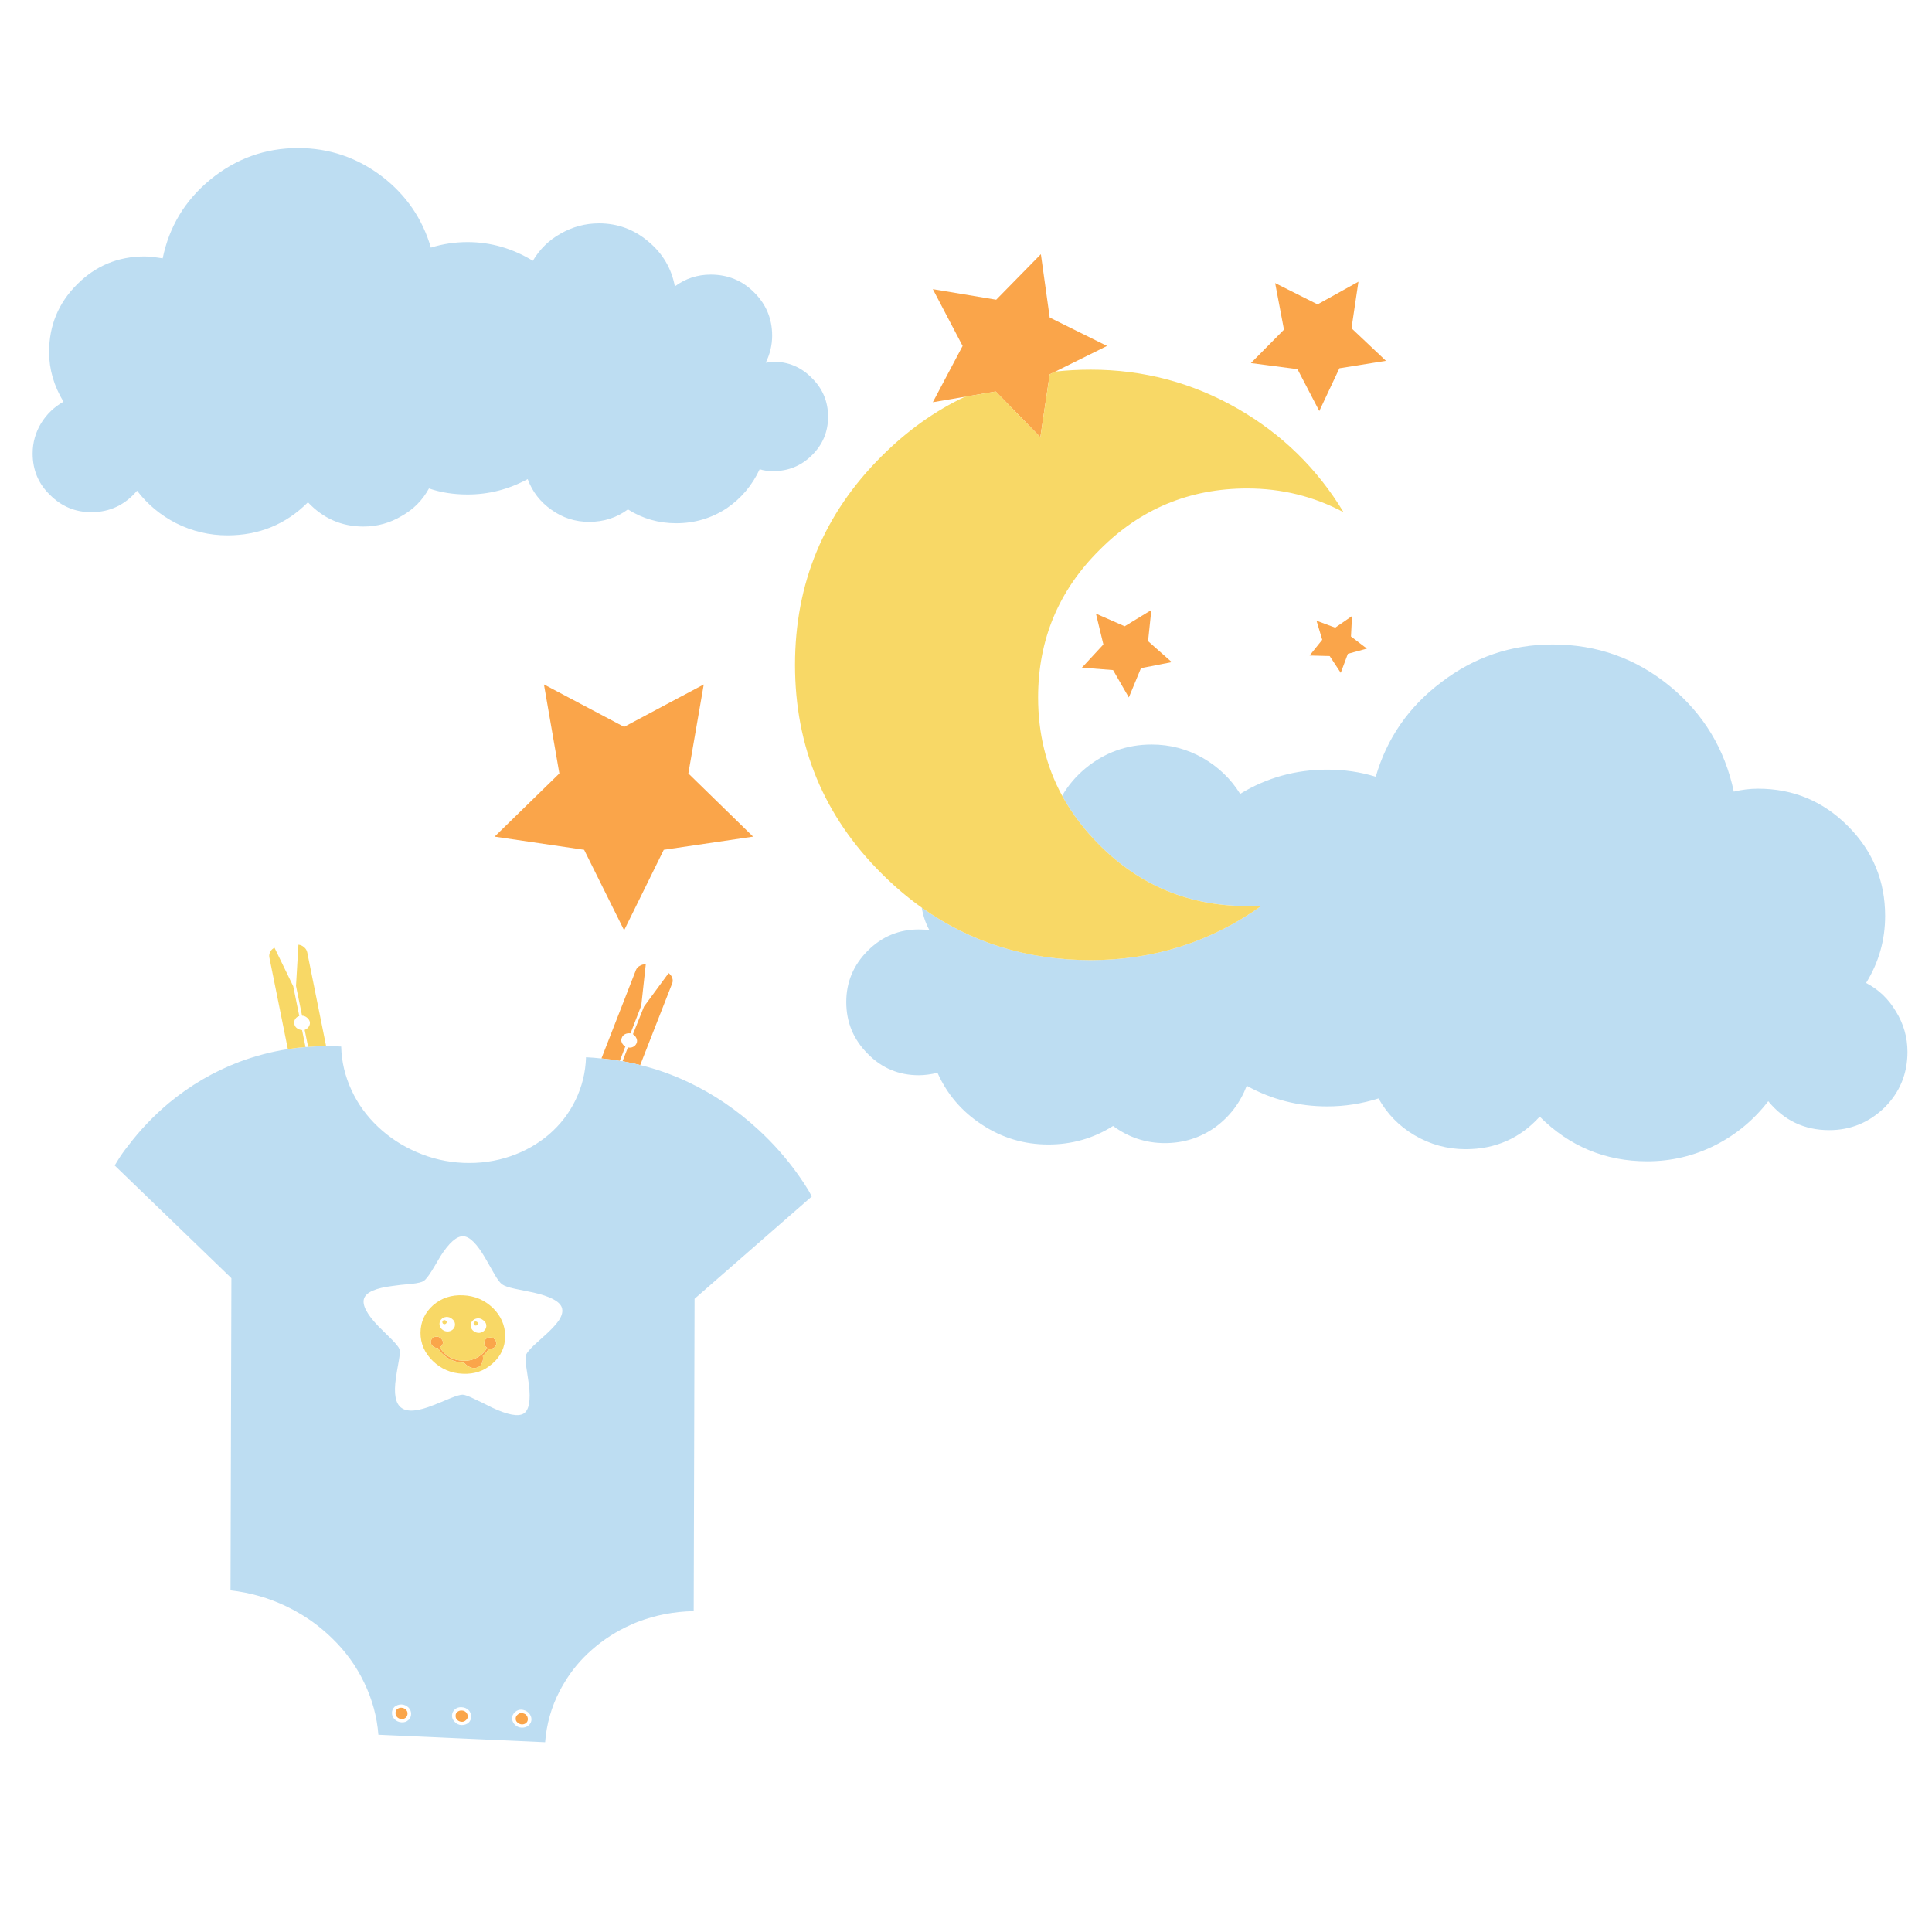 <?xml version="1.0" encoding="utf-8"?>
<!-- Generator: Adobe Illustrator 16.0.0, SVG Export Plug-In . SVG Version: 6.00 Build 0)  -->
<!DOCTYPE svg PUBLIC "-//W3C//DTD SVG 1.1//EN" "http://www.w3.org/Graphics/SVG/1.1/DTD/svg11.dtd">
<svg version="1.1" id="Layer_1" xmlns="http://www.w3.org/2000/svg" xmlns:xlink="http://www.w3.org/1999/xlink" x="0px" y="0px"
	 width="300px" height="300px" viewBox="0 0 300 300" enable-background="new 0 0 300 300" xml:space="preserve">
<g>
	<path fill-rule="evenodd" clip-rule="evenodd" fill="#FAA54A" d="M161.546,67.887l-6.936-7.098l-9.76,1.668l4.624-8.739
		l-4.624-8.818l9.84,1.64l6.937-7.071l1.372,9.84l8.898,4.41l-8.898,4.41L161.546,67.887z M84.463,106.28l12.449,6.587l12.367-6.587
		l-2.392,13.82l10.055,9.813l-13.873,2.044l-6.157,12.502l-6.211-12.502l-13.899-2.044l10.055-9.813L84.463,106.28z
		 M104.386,151.854c0.108,0.304,0.099,0.6-0.026,0.887l-4.947,12.637c-0.915-0.232-1.828-0.431-2.743-0.593l0.833-2.15
		c0.287,0.071,0.556,0.045,0.807-0.081c0.25-0.125,0.429-0.313,0.537-0.564c0.108-0.251,0.099-0.511-0.026-0.78
		c-0.108-0.251-0.287-0.456-0.538-0.617l1.72-4.302l3.818-5.189C104.091,151.297,104.279,151.548,104.386,151.854z M99.359,149.971
		c0.287-0.179,0.591-0.251,0.914-0.216l-0.699,6.399l-1.667,4.302c-0.305-0.036-0.574,0-0.806,0.107
		c-0.269,0.125-0.448,0.314-0.538,0.564c-0.126,0.252-0.126,0.512,0,0.779c0.107,0.252,0.287,0.449,0.538,0.593l-0.861,2.231
		c-0.95-0.161-1.9-0.287-2.85-0.376l5.35-13.713C98.866,150.338,99.072,150.113,99.359,149.971z M204.86,63.827l-3.389-6.506
		l-7.231-0.941l5.135-5.19l-1.371-7.232l6.588,3.307l6.346-3.522l-1.076,7.232l5.351,5.055l-7.232,1.156L204.86,63.827z
		 M175.286,108.297l-2.448-4.248l-4.839-0.376l3.334-3.602l-1.155-4.787l4.463,1.963l4.139-2.527l-0.51,4.839l3.684,3.253
		l-4.785,0.941L175.286,108.297z M209.296,101.521l-1.103,2.957l-1.72-2.608l-3.12-0.081l1.964-2.446l-0.888-2.958l2.904,1.076
		l2.607-1.801l-0.161,3.172l2.474,1.882L209.296,101.521z M75.188,208.502c0-0.232,0.09-0.432,0.269-0.592
		c0.196-0.161,0.421-0.233,0.672-0.215c0.269,0,0.493,0.089,0.672,0.269c0.179,0.18,0.269,0.395,0.269,0.646
		c-0.018,0.233-0.108,0.43-0.269,0.592c-0.18,0.16-0.403,0.232-0.672,0.215c-0.072,0-0.143-0.009-0.216-0.027
		c-0.25,0.448-0.564,0.834-0.941,1.155c0.072,0.414,0.027,0.789-0.134,1.131c-0.143,0.34-0.385,0.564-0.726,0.672
		c-0.323,0.126-0.681,0.116-1.075-0.026c-0.377-0.162-0.709-0.403-0.996-0.727c-0.143,0-0.277-0.009-0.403-0.026
		c-0.95-0.091-1.792-0.422-2.527-0.995c-0.484-0.359-0.852-0.779-1.103-1.264c-0.054,0-0.107,0-0.162,0
		c-0.269-0.018-0.493-0.117-0.672-0.296c-0.179-0.179-0.277-0.394-0.296-0.646c0.019-0.232,0.117-0.431,0.296-0.591
		c0.179-0.162,0.403-0.233,0.672-0.216c0.252,0,0.466,0.099,0.646,0.296c0.179,0.162,0.277,0.368,0.295,0.618
		c-0.018,0.233-0.116,0.43-0.295,0.593c-0.054,0.053-0.117,0.098-0.189,0.134c0.234,0.43,0.557,0.815,0.969,1.156
		c0.681,0.556,1.478,0.859,2.393,0.913c0.896,0.09,1.712-0.071,2.446-0.483c0.646-0.359,1.156-0.86,1.533-1.506
		c-0.072-0.036-0.134-0.08-0.188-0.135C75.278,208.968,75.188,208.753,75.188,208.502z M62.336,265.177
		c0.269,0.019,0.493,0.108,0.672,0.27c0.197,0.197,0.287,0.413,0.27,0.646c0,0.251-0.09,0.458-0.27,0.618
		c-0.179,0.161-0.403,0.233-0.672,0.216c-0.25-0.019-0.466-0.108-0.646-0.269c-0.197-0.198-0.287-0.414-0.269-0.646
		c-0.018-0.251,0.063-0.456,0.242-0.618C61.879,265.231,62.104,265.16,62.336,265.177z M81.963,266.952
		c0,0.232-0.09,0.431-0.269,0.591c-0.197,0.162-0.43,0.234-0.699,0.216c-0.233-0.017-0.449-0.116-0.646-0.296
		c-0.197-0.162-0.287-0.367-0.269-0.618c0-0.233,0.098-0.431,0.295-0.592c0.18-0.178,0.395-0.26,0.646-0.242
		c0.269,0.019,0.493,0.107,0.672,0.27C81.874,266.477,81.963,266.701,81.963,266.952z M71.693,265.608
		c0.269,0,0.493,0.089,0.672,0.269c0.179,0.198,0.269,0.412,0.269,0.645s-0.099,0.431-0.296,0.593
		c-0.18,0.179-0.404,0.26-0.672,0.241c-0.251-0.018-0.475-0.115-0.672-0.296c-0.18-0.179-0.26-0.394-0.243-0.646
		c-0.018-0.232,0.072-0.43,0.27-0.591C71.218,265.662,71.442,265.59,71.693,265.608z"/>
	<path fill-rule="evenodd" clip-rule="evenodd" fill="#BDDDF2" d="M26.201,171.291c3.334-2.76,6.982-4.894,10.943-6.399
		c2.438-0.914,4.956-1.578,7.555-1.988c0.896-0.144,1.811-0.252,2.743-0.323c0.126,0,0.26-0.009,0.403-0.027
		c0.914-0.071,1.846-0.106,2.796-0.106c0.771,0,1.551,0.018,2.339,0.054c0.054,2.329,0.591,4.597,1.613,6.802
		c0.968,2.097,2.33,3.979,4.087,5.646c1.738,1.648,3.728,2.957,5.968,3.925c2.331,1.022,4.768,1.587,7.313,1.694
		c2.545,0.107,4.974-0.233,7.286-1.022c2.259-0.771,4.267-1.908,6.023-3.414c1.739-1.506,3.101-3.271,4.086-5.297
		c1.021-2.098,1.568-4.32,1.64-6.668c0.807,0.036,1.604,0.098,2.393,0.189c0.95,0.089,1.9,0.215,2.85,0.376
		c0.144,0.019,0.287,0.035,0.43,0.053c0.915,0.162,1.828,0.36,2.743,0.593c2.563,0.627,5.037,1.505,7.42,2.635
		c3.925,1.847,7.555,4.301,10.889,7.366c2.384,2.186,4.49,4.58,6.318,7.179c0.574,0.806,1.084,1.587,1.532,2.34l0.483,0.887
		l-18.202,15.89l-0.134,48.503c-3.03,0.054-5.924,0.609-8.685,1.667c-0.377,0.142-0.734,0.295-1.076,0.457
		c-2.223,0.984-4.239,2.275-6.049,3.872c-1.738,1.522-3.172,3.243-4.302,5.161c-0.25,0.412-0.484,0.824-0.699,1.237
		c-1.291,2.49-2.043,5.144-2.258,7.958l-25.892-1.156c-0.216-2.778-0.941-5.458-2.179-8.039c-0.018-0.036-0.035-0.071-0.053-0.107
		c-1.219-2.545-2.876-4.83-4.974-6.856c-0.753-0.734-1.55-1.425-2.393-2.069c-1.452-1.112-3.02-2.07-4.705-2.877
		c-2.742-1.31-5.628-2.134-8.657-2.475l0.135-48.475l-18.122-17.503l0.511-0.834c0.448-0.735,0.968-1.47,1.559-2.204
		C21.711,175.513,23.817,173.299,26.201,171.291z M93.014,34.682c2.886,0,5.44,0.94,7.662,2.823
		c2.223,1.847,3.594,4.168,4.114,6.964c1.649-1.219,3.504-1.829,5.565-1.829c2.653,0,4.894,0.915,6.722,2.743
		c1.882,1.846,2.823,4.095,2.823,6.748c0,1.435-0.331,2.832-0.995,4.194l1.156-0.161c2.348,0,4.347,0.842,5.995,2.527
		c1.686,1.649,2.528,3.656,2.528,6.022c0,2.348-0.842,4.347-2.528,5.996c-1.648,1.631-3.647,2.446-5.995,2.446
		c-0.824,0-1.524-0.098-2.097-0.295c-1.166,2.509-2.877,4.535-5.136,6.076c-2.367,1.542-4.974,2.313-7.824,2.313
		c-2.742,0-5.242-0.717-7.501-2.151c-1.739,1.291-3.746,1.936-6.022,1.936c-2.169,0-4.122-0.627-5.861-1.882
		c-1.721-1.201-2.948-2.787-3.683-4.759c-2.94,1.596-6.05,2.392-9.33,2.392c-2.169,0-4.167-0.313-5.996-0.941
		c-1.004,1.829-2.402,3.245-4.194,4.249c-1.829,1.111-3.826,1.667-5.996,1.667c-3.37,0-6.237-1.254-8.604-3.764
		c-3.423,3.424-7.591,5.135-12.502,5.135c-2.796,0-5.449-0.627-7.958-1.881c-2.42-1.237-4.445-2.922-6.077-5.055
		c-1.882,2.223-4.248,3.334-7.098,3.334c-2.509,0-4.652-0.896-6.426-2.688c-1.792-1.721-2.688-3.863-2.688-6.426
		c0-1.684,0.44-3.253,1.318-4.705c0.86-1.397,2.016-2.51,3.468-3.333c-1.487-2.456-2.232-5.028-2.232-7.716
		c0-4.105,1.443-7.6,4.329-10.485c2.886-2.904,6.381-4.356,10.485-4.356c0.627,0,1.569,0.098,2.823,0.296
		c1.004-4.911,3.459-8.979,7.367-12.206c3.998-3.28,8.55-4.92,13.659-4.92c4.821,0,9.167,1.47,13.04,4.41
		c3.745,2.886,6.273,6.569,7.581,11.05c1.829-0.574,3.729-0.86,5.7-0.86c3.567,0,6.945,0.968,10.136,2.903
		c1.058-1.792,2.483-3.19,4.275-4.195C88.881,35.22,90.88,34.682,93.014,34.682z M168.563,119.293
		c2.993-2.456,6.417-3.684,10.271-3.684c2.85,0,5.503,0.699,7.959,2.098c2.419,1.398,4.347,3.253,5.78,5.565
		c4.104-2.509,8.613-3.764,13.523-3.764c2.652,0,5.162,0.367,7.528,1.102c1.738-5.986,5.135-10.879,10.189-14.679
		c5.107-3.908,10.872-5.861,17.288-5.861c6.883,0,12.96,2.168,18.229,6.506c5.197,4.284,8.496,9.732,9.894,16.347
		c1.254-0.305,2.51-0.458,3.764-0.458c5.45,0,10.101,1.936,13.955,5.807c3.853,3.854,5.78,8.505,5.78,13.954
		c0,3.747-0.986,7.215-2.958,10.405c1.936,1.005,3.479,2.475,4.624,4.41c1.201,1.936,1.802,4.031,1.802,6.29
		c0,3.371-1.174,6.238-3.521,8.604c-2.421,2.365-5.298,3.549-8.631,3.549c-3.854,0-7.008-1.496-9.465-4.49
		c-2.222,2.887-4.945,5.152-8.173,6.803c-3.316,1.685-6.856,2.527-10.62,2.527c-6.507,0-12.071-2.313-16.696-6.937
		c-3.048,3.37-6.883,5.056-11.507,5.056c-2.851,0-5.503-0.728-7.959-2.18c-2.365-1.398-4.221-3.298-5.565-5.699
		c-2.598,0.824-5.251,1.236-7.958,1.236c-4.481,0-8.648-1.066-12.502-3.199c-1.021,2.653-2.661,4.804-4.92,6.452
		c-2.312,1.632-4.911,2.447-7.798,2.447c-2.956,0-5.637-0.888-8.039-2.662c-3.029,1.919-6.379,2.877-10.055,2.877
		c-3.764,0-7.205-1.03-10.324-3.092c-3.101-2.024-5.395-4.705-6.883-8.038c-1.058,0.25-2.024,0.375-2.903,0.375
		c-3.119,0-5.763-1.11-7.931-3.333c-2.223-2.223-3.334-4.903-3.334-8.039c0-3.083,1.111-5.736,3.334-7.958
		c2.204-2.205,4.848-3.307,7.931-3.307l1.613,0.053c-0.574-1.058-0.959-2.205-1.156-3.441c7.636,5.431,16.383,8.146,26.241,8.146
		c9.786,0,18.633-2.814,26.538-8.442l-2.232,0.054c-8.979,0-16.625-3.155-22.934-9.464c-2.385-2.384-4.319-4.938-5.809-7.663
		C165.849,121.973,167.058,120.548,168.563,119.293z M70.617,265.446c-0.287,0.27-0.43,0.592-0.43,0.968
		c0,0.377,0.153,0.709,0.457,0.994c0.287,0.287,0.627,0.441,1.022,0.458c0.43,0,0.789-0.116,1.075-0.349
		c0.287-0.27,0.431-0.601,0.431-0.996c0-0.357-0.144-0.689-0.431-0.994c-0.286-0.269-0.636-0.412-1.048-0.43
		C71.28,265.061,70.922,265.177,70.617,265.446z M79.974,267.84c0.286,0.269,0.627,0.411,1.022,0.43
		c0.43,0.019,0.789-0.098,1.075-0.35c0.305-0.251,0.457-0.572,0.457-0.968c-0.018-0.376-0.17-0.709-0.457-0.995
		c-0.287-0.269-0.637-0.43-1.049-0.483c-0.412-0.019-0.762,0.107-1.048,0.376c-0.305,0.269-0.457,0.593-0.457,0.968
		C79.517,267.193,79.668,267.533,79.974,267.84z M62.336,264.667c-0.395,0-0.745,0.116-1.049,0.351
		c-0.287,0.268-0.43,0.591-0.43,0.967s0.143,0.708,0.43,0.995c0.304,0.287,0.654,0.438,1.049,0.457
		c0.43,0.035,0.789-0.081,1.075-0.35c0.287-0.251,0.43-0.574,0.43-0.969c0-0.376-0.143-0.707-0.43-0.994
		C63.107,264.837,62.749,264.686,62.336,264.667z M84.975,207.022c0.86-0.807,1.478-1.496,1.855-2.069
		c0.466-0.736,0.6-1.38,0.403-1.938c-0.34-0.949-1.811-1.719-4.409-2.311c-1.344-0.27-2.313-0.466-2.904-0.593
		c-0.985-0.214-1.63-0.438-1.935-0.671c-0.323-0.216-0.727-0.745-1.21-1.587c-0.287-0.503-0.762-1.336-1.425-2.5
		c-1.291-2.223-2.429-3.352-3.415-3.389c-1.021-0.035-2.205,1.006-3.549,3.12c-0.645,1.11-1.111,1.891-1.398,2.339
		c-0.502,0.789-0.896,1.281-1.183,1.479c-0.287,0.196-0.915,0.349-1.882,0.456c-1.291,0.107-2.277,0.216-2.958,0.323
		c-2.635,0.322-4.114,0.976-4.437,1.962c-0.322,0.985,0.43,2.429,2.259,4.329c0.967,0.95,1.658,1.631,2.069,2.044
		c0.681,0.698,1.067,1.183,1.157,1.451c0.107,0.285,0.081,0.888-0.081,1.801c-0.215,1.166-0.367,2.07-0.457,2.716
		c-0.359,2.455-0.063,4.006,0.887,4.651c0.933,0.663,2.59,0.511,4.974-0.457c0.609-0.233,1.488-0.591,2.635-1.075
		c0.878-0.358,1.505-0.538,1.882-0.538c0.357,0.019,0.986,0.251,1.882,0.698c0.556,0.252,1.452,0.69,2.688,1.317
		c2.42,1.13,4.051,1.436,4.894,0.916c0.842-0.538,1.111-2.044,0.807-4.518c-0.089-0.609-0.224-1.515-0.404-2.716
		c-0.125-0.949-0.134-1.587-0.026-1.908c0.126-0.306,0.528-0.788,1.209-1.453C83.316,208.528,84.006,207.9,84.975,207.022z"/>
	<path fill-rule="evenodd" clip-rule="evenodd" fill="#F8D866" d="M41.983,147.766c0.144-0.269,0.359-0.466,0.646-0.592l2.903,5.968
		l0.941,4.624c-0.286,0.092-0.493,0.243-0.618,0.458c-0.162,0.233-0.215,0.483-0.162,0.753c0.054,0.286,0.188,0.51,0.403,0.672
		c0.251,0.179,0.52,0.278,0.807,0.296l0.538,2.635c-0.932,0.071-1.847,0.18-2.743,0.323l-2.876-14.25
		C41.769,148.349,41.823,148.052,41.983,147.766z M46.339,146.69c0.341,0.036,0.637,0.17,0.888,0.403
		c0.25,0.198,0.412,0.466,0.484,0.807l2.93,14.546c-0.95,0-1.882,0.035-2.796,0.106l-0.538-2.635
		c0.287-0.107,0.502-0.277,0.646-0.51c0.144-0.216,0.197-0.458,0.161-0.726c-0.071-0.269-0.223-0.494-0.456-0.673
		c-0.215-0.18-0.467-0.278-0.753-0.296l-0.941-4.624L46.339,146.69z M161.546,67.887l1.453-9.759l0.887-0.431
		c1.774-0.197,3.603-0.296,5.484-0.296c8.192,0,15.81,2.026,22.854,6.076c6.848,3.944,12.313,9.294,16.4,16.052
		c-4.624-2.456-9.607-3.684-14.948-3.684c-8.979,0-16.625,3.182-22.934,9.545c-6.363,6.309-9.545,13.945-9.545,22.907
		c0,5.592,1.245,10.683,3.736,15.271c1.489,2.725,3.424,5.279,5.809,7.663c6.309,6.31,13.954,9.464,22.934,9.464l2.232-0.054
		c-7.905,5.627-16.752,8.442-26.538,8.442c-9.857,0-18.605-2.715-26.241-8.146c-2.169-1.542-4.248-3.308-6.237-5.297
		c-8.962-8.925-13.443-19.725-13.443-32.398c0-12.672,4.481-23.471,13.443-32.397c3.961-3.961,8.281-7.044,12.958-9.25l4.76-0.807
		L161.546,67.887z M71.908,201.135c1.793,0.072,3.333,0.726,4.625,1.963c1.272,1.255,1.909,2.724,1.909,4.408
		c-0.018,1.686-0.672,3.093-1.963,4.222c-1.272,1.148-2.814,1.677-4.624,1.587c-1.811-0.072-3.361-0.735-4.652-1.989
		c-1.273-1.237-1.909-2.698-1.909-4.383c0.019-1.686,0.664-3.102,1.937-4.248C68.52,201.564,70.08,201.046,71.908,201.135z
		 M73.817,205.195c0.089,0,0.179,0.026,0.269,0.079c0.072,0.072,0.116,0.145,0.135,0.216c0.017,0.09-0.01,0.17-0.082,0.242
		c-0.071,0.054-0.143,0.089-0.215,0.106c-0.107,0.019-0.197-0.009-0.269-0.079c-0.054-0.055-0.089-0.125-0.107-0.216
		c-0.019-0.089,0-0.161,0.053-0.215C73.655,205.257,73.727,205.213,73.817,205.195z M73.333,205.141
		c-0.197,0.216-0.269,0.476-0.215,0.78c0.018,0.322,0.162,0.582,0.431,0.78c0.269,0.195,0.564,0.286,0.886,0.269
		c0.341-0.036,0.61-0.171,0.807-0.403c0.216-0.234,0.306-0.503,0.27-0.807c-0.036-0.305-0.197-0.556-0.483-0.754
		c-0.251-0.214-0.538-0.313-0.86-0.295C73.826,204.747,73.548,204.889,73.333,205.141z M75.457,207.91
		c-0.179,0.16-0.269,0.359-0.269,0.592c0,0.251,0.09,0.466,0.269,0.645c0.054,0.055,0.116,0.099,0.188,0.135
		c-0.376,0.646-0.887,1.146-1.533,1.506c-0.734,0.412-1.55,0.573-2.446,0.483c-0.915-0.054-1.712-0.357-2.393-0.913
		c-0.412-0.341-0.735-0.727-0.969-1.156c0.072-0.036,0.135-0.081,0.189-0.134c0.179-0.163,0.277-0.359,0.295-0.593
		c-0.018-0.25-0.116-0.456-0.295-0.618c-0.18-0.197-0.394-0.296-0.646-0.296c-0.269-0.018-0.493,0.054-0.672,0.216
		c-0.179,0.16-0.277,0.358-0.296,0.591c0.019,0.252,0.117,0.467,0.296,0.646c0.179,0.179,0.403,0.278,0.672,0.296
		c0.055,0,0.108,0,0.162,0c0.251,0.484,0.619,0.904,1.103,1.264c0.735,0.573,1.578,0.904,2.527,0.995
		c0.125,0.018,0.26,0.026,0.403,0.026c0.287,0.323,0.618,0.564,0.996,0.727c0.394,0.143,0.752,0.152,1.075,0.026
		c0.341-0.107,0.583-0.332,0.726-0.672c0.162-0.342,0.207-0.717,0.134-1.131c0.376-0.321,0.69-0.707,0.941-1.155
		c0.073,0.019,0.144,0.027,0.216,0.027c0.269,0.018,0.493-0.055,0.672-0.215c0.161-0.162,0.25-0.358,0.269-0.592
		c0-0.251-0.09-0.466-0.269-0.646c-0.18-0.18-0.403-0.269-0.672-0.269C75.878,207.677,75.653,207.749,75.457,207.91z M69.3,204.495
		c-0.34,0.036-0.609,0.171-0.806,0.403c-0.198,0.233-0.278,0.511-0.243,0.834c0.054,0.306,0.207,0.556,0.458,0.753
		s0.546,0.286,0.887,0.269c0.34-0.036,0.61-0.17,0.807-0.403c0.196-0.232,0.277-0.502,0.241-0.807
		c-0.036-0.305-0.188-0.556-0.457-0.752C69.936,204.577,69.64,204.477,69.3,204.495z M69.219,205.061
		c0.089,0.054,0.144,0.125,0.162,0.214c0,0.072-0.036,0.152-0.107,0.243c-0.054,0.054-0.134,0.089-0.242,0.107
		c-0.072,0-0.152-0.027-0.243-0.081c-0.053-0.054-0.09-0.135-0.107-0.241c0-0.072,0.027-0.145,0.08-0.215
		c0.054-0.055,0.117-0.091,0.188-0.108C69.058,204.979,69.147,205.006,69.219,205.061z"/>
</g>
</svg>
